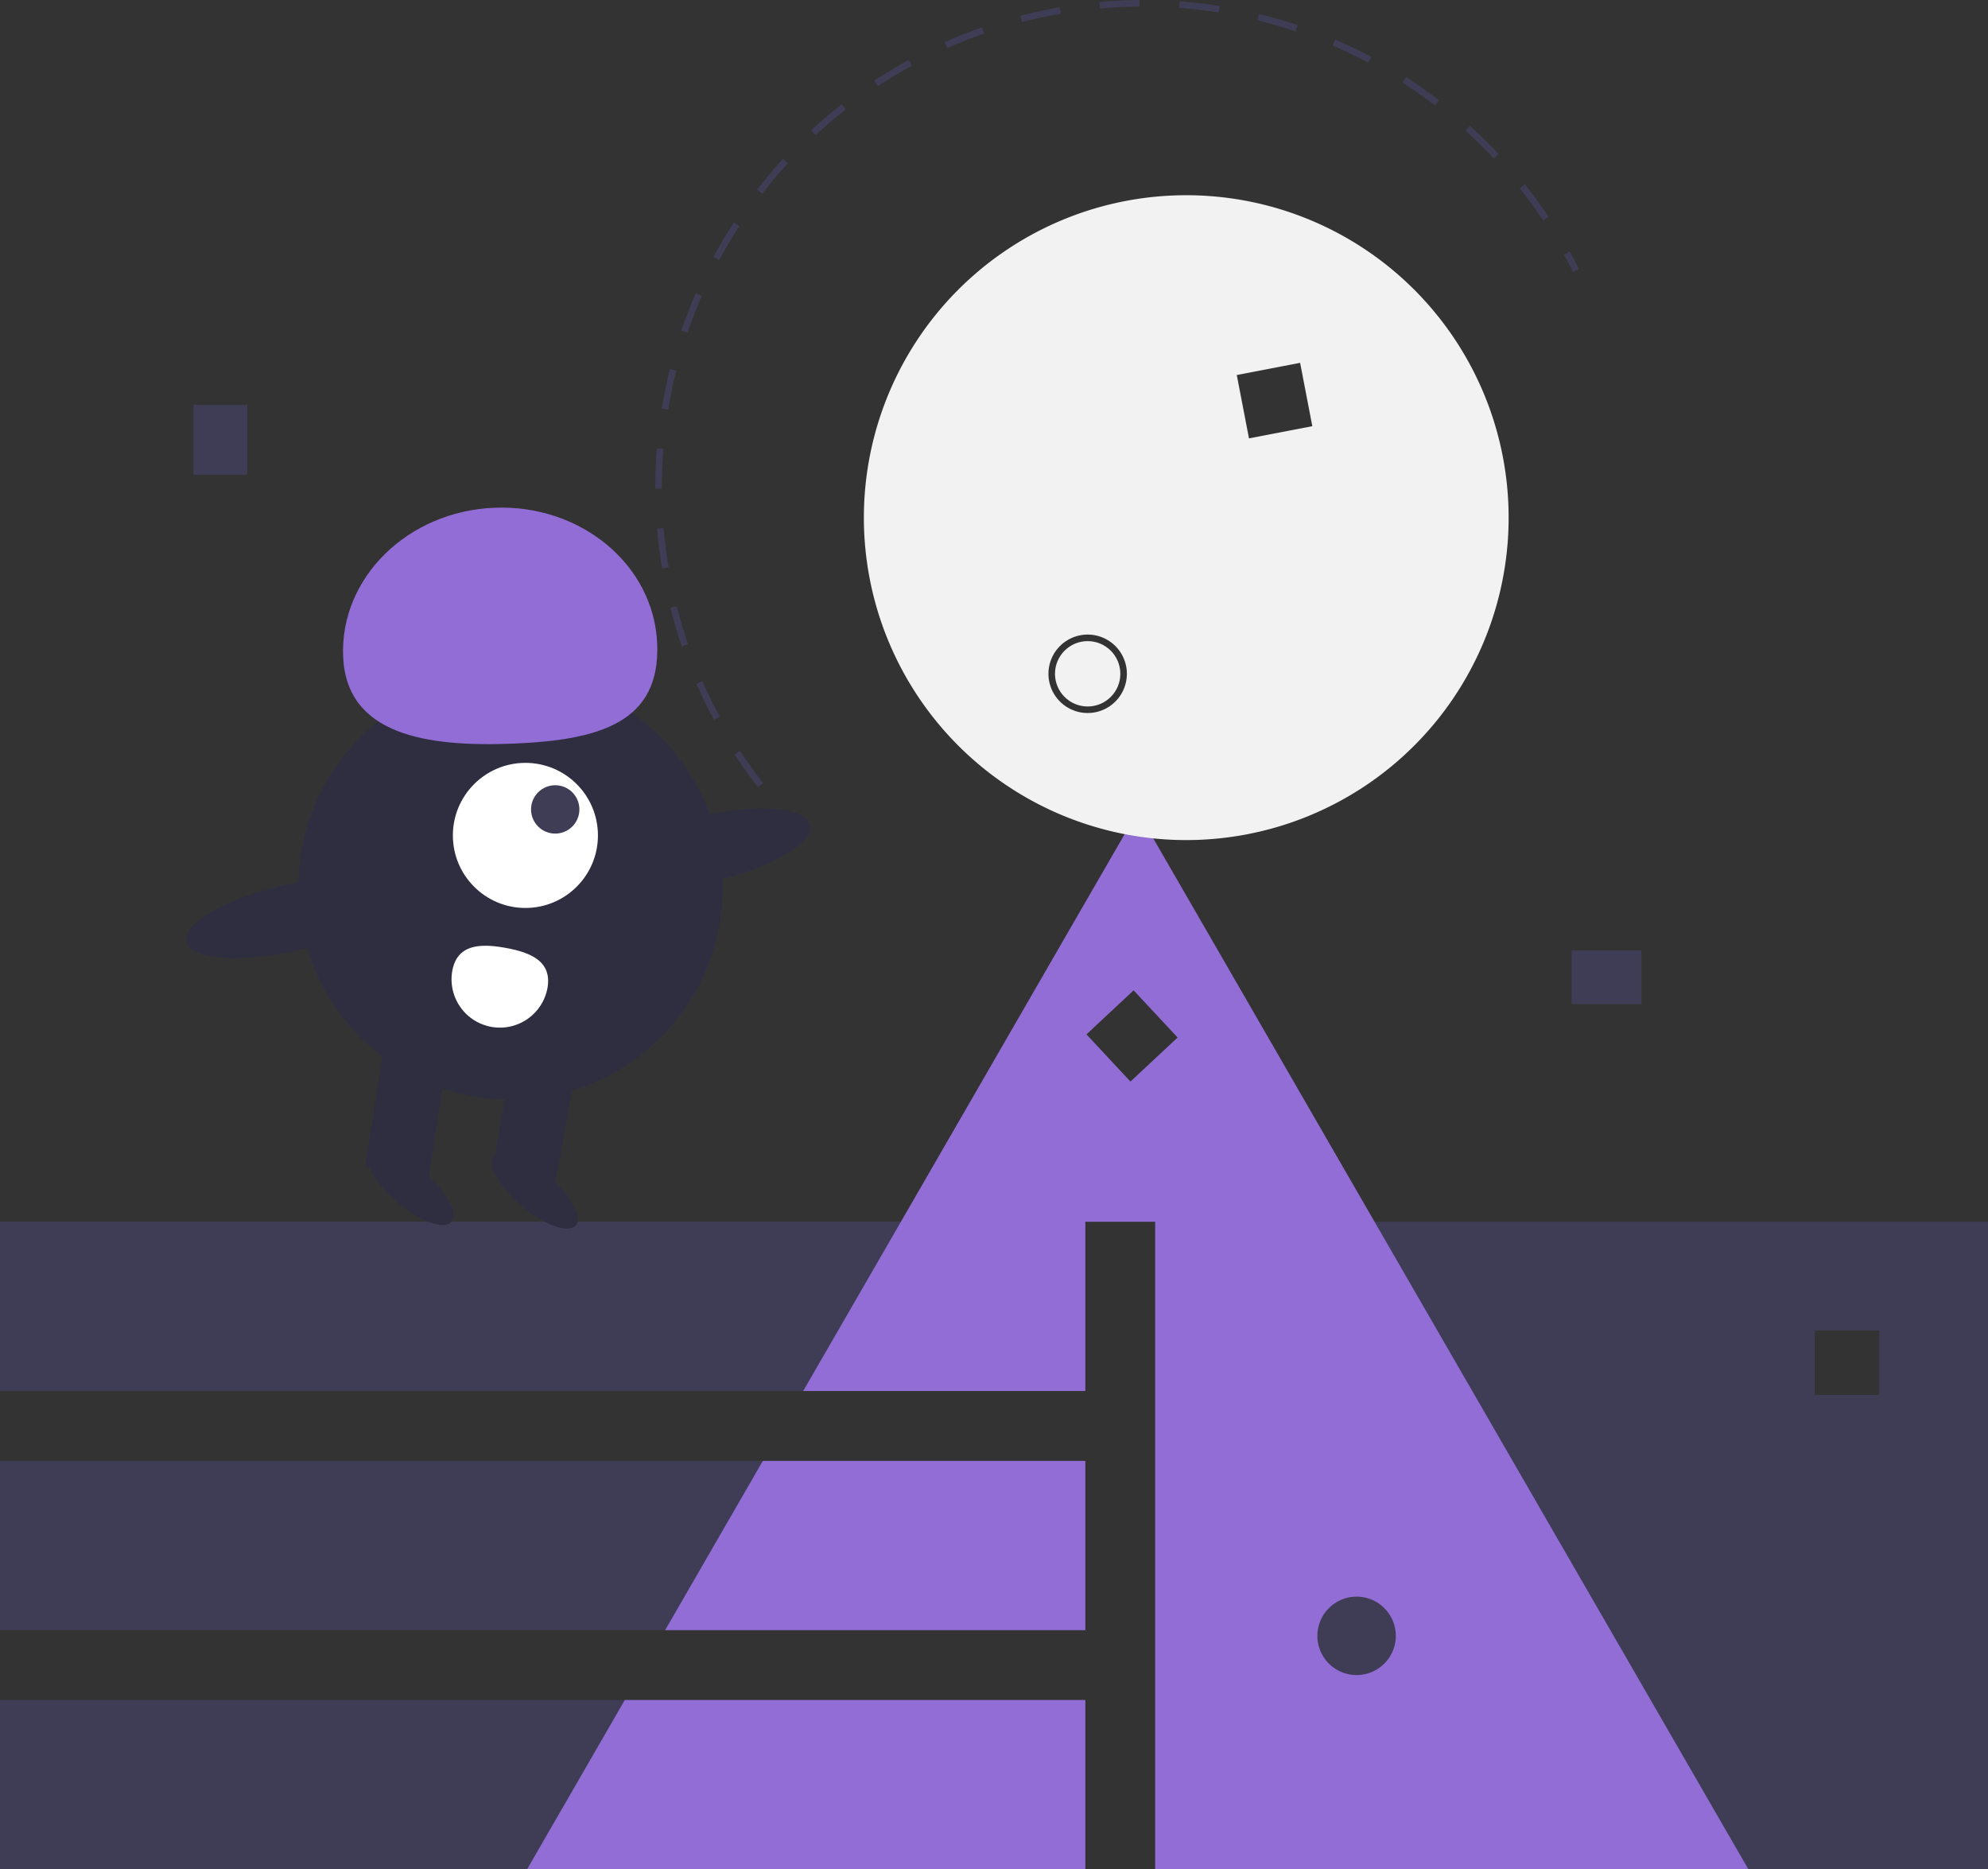 <svg id="b4af97e3-409c-4914-b906-15bd03bcf69c" data-name="Layer 1" xmlns="http://www.w3.org/2000/svg" width="808.307" height="759.925" viewBox="0 0 808.307 759.925"><rect x="0" y="0" width="808.307" height="759.925" fill="#333333" stroke="none"/><title>game_world</title><path d="M665.538,566.716v263.246H1004.154v-263.246Zm294.398,70.399h-26.226V610.889h26.226Z" transform="translate(-195.846 -70.038)" fill="#3f3d56"/><rect y="496.679" width="441.292" height="68.815" fill="#3f3d56"/><rect y="593.894" width="441.292" height="68.815" fill="#3f3d56"/><rect y="691.109" width="441.292" height="68.815" fill="#3f3d56"/><rect x="78.646" y="164.617" width="21.846" height="28.4" fill="#3f3d56"/><rect x="838.123" y="453.116" width="21.846" height="28.4" transform="translate(1120.516 -451.767) rotate(90)" fill="#3f3d56"/><polygon points="310.172 593.894 441.292 593.894 441.292 662.709 270.444 662.709 310.172 593.894" fill="#916dd5"/><polygon points="254.038 691.109 441.292 691.109 441.292 759.925 214.311 759.925 254.038 691.109" fill="#916dd5"/><path d="M520.121,408.279c-1.881-1.885-3.747-3.832-5.549-5.788l1.955-1.801c1.778,1.931,3.62,3.853,5.475,5.713Z" transform="translate(-195.846 -70.038)" fill="#3f3d56"/><path d="M504.012,390.024c-3.335-4.283-6.529-8.756-9.493-13.294l2.224-1.454c2.926,4.477,6.076,8.89,9.366,13.115Zm-17.852-27.33c-2.579-4.771-4.99-9.71-7.166-14.679l2.434-1.066c2.146,4.903,4.524,9.775,7.068,14.482Zm-13.09-29.902c-1.754-5.123-3.318-10.39-4.651-15.655l2.576-.652c1.314,5.196,2.858,10.393,4.588,15.447Zm-5.392-32.081-2.619.441c-.902-5.357-1.592-10.807-2.053-16.199l2.648-.226C466.108,290.048,466.789,295.425,467.678,300.711Zm-2.733-32.079-2.657.007c-.014-5.423.199-10.914.633-16.318l2.649.212C465.141,257.866,464.931,263.282,464.945,268.632Zm2.582-32.091-2.621-.432c.882-5.353,2-10.737,3.324-16.002l2.577.648C469.5,225.95,468.397,231.261,467.527,236.541ZM823.281,159.647c-2.971-4.444-6.168-8.821-9.503-13.012l2.079-1.654c3.38,4.248,6.621,8.685,9.632,13.189Zm-347.901,45.649-2.514-.858c1.752-5.131,3.741-10.255,5.911-15.231l2.435,1.062C479.071,195.179,477.108,200.235,475.38,205.296Zm327.853-70.845c-3.664-3.896-7.538-7.69-11.512-11.274l1.78-1.973c4.028,3.634,7.953,7.478,11.667,11.428ZM488.259,175.773l-2.341-1.259c2.57-4.778,5.369-9.506,8.321-14.056l2.229,1.445C493.556,166.393,490.794,171.059,488.259,175.773Zm291.064-62.89c-4.255-3.248-8.696-6.359-13.201-9.246l1.434-2.237c4.565,2.926,9.066,6.079,13.379,9.37Zm-273.539,35.87-2.103-1.623c3.313-4.293,6.846-8.501,10.5-12.509l1.963,1.79C512.539,140.366,509.053,144.518,505.784,148.753ZM752.209,95.503c-4.728-2.51-9.618-4.854-14.534-6.967l1.049-2.442c4.983,2.142,9.938,4.518,14.73,7.062ZM527.478,124.963l-1.81-1.945c3.973-3.696,8.146-7.268,12.403-10.618l1.643,2.088C535.515,117.793,531.398,121.317,527.478,124.963ZM722.619,82.785c-5.082-1.704-10.29-3.214-15.48-4.489l.634-2.581c5.261,1.293,10.54,2.824,15.691,4.55ZM552.771,105.06l-1.465-2.216c4.523-2.989,9.226-5.825,13.977-8.427l1.276,2.331C561.871,99.314,557.232,102.111,552.771,105.06ZM691.339,75.103c-5.283-.841-10.669-1.471-16.009-1.871l.199-2.649c5.412.406,10.872,1.044,16.228,1.897ZM580.998,89.601l-1.078-2.428c4.95-2.199,10.059-4.22,15.185-6.007l.874,2.509C590.922,85.438,585.882,87.431,580.998,89.601Zm78.225-16.906c-5.34.043-10.755.311-16.094.796l-.24-2.646c5.411-.491,10.9-.763,16.313-.806Zm-47.824,6.309-.666-2.572c5.242-1.357,10.629-2.519,15.965-3.447l.455,2.618C621.883,76.518,616.572,77.665,611.398,79.004Z" transform="translate(-195.846 -70.038)" fill="#3f3d56"/><path d="M835.463,180.583c-1.177-2.348-2.418-4.705-3.69-7.004l2.325-1.287c1.289,2.331,2.548,4.719,3.74,7.1Z" transform="translate(-195.846 -70.038)" fill="#3f3d56"/><path d="M906.72,829.962,782.579,614.953l-27.854-48.236L690.41,455.301l-31.972-55.369-31.972,55.369-64.315,111.415-27.854,48.236L522.413,635.532h114.725V566.716h28.4v263.246Zm-159.289-110.837A15.942,15.942,0,1,1,731.489,735.067,15.96,15.96,0,0,1,747.431,719.125Zm-91.954-209.409L637.589,490.538l19.178-17.888,17.888,19.178Z" transform="translate(-195.846 -70.038)" fill="#916dd5"/><circle cx="442.237" cy="273.92" r="13.285" fill="#f2f2f2"/><path d="M653.374,151.768A131.077,131.077,0,1,0,806.879,255.685,131.077,131.077,0,0,0,653.374,151.768ZM641.099,359.612a15.942,15.942,0,1,1,12.639-18.669A15.96,15.96,0,0,1,641.099,359.612Zm88.328-116.317-25.752,4.961-4.961-25.752,25.752-4.961Z" transform="translate(-195.846 -70.038)" fill="#f2f2f2"/><circle cx="207.586" cy="360.731" r="86.292" fill="#2f2e41"/><polygon points="174.258 478.9 148.461 474.23 156.828 420.366 182.624 425.036 174.258 478.9" fill="#2f2e41"/><rect x="399.874" y="501.703" width="26.215" height="46.969" transform="translate(-95.688 -135.204) rotate(10.261)" fill="#2f2e41"/><ellipse cx="413.297" cy="554.106" rx="8.192" ry="21.846" transform="translate(-472.494 441.355) rotate(-49.739)" fill="#2f2e41"/><ellipse cx="362.779" cy="552.607" rx="8.192" ry="21.846" transform="translate(-489.22 402.275) rotate(-49.739)" fill="#2f2e41"/><circle cx="213.627" cy="339.623" r="29.492" fill="#fff"/><circle cx="225.749" cy="329.052" r="9.831" fill="#3f3d56"/><path d="M335.36,336.892c-1.298-31.947,26.236-59.006,61.498-60.438s64.899,23.304,66.197,55.251S439.841,370.91,404.579,372.342,336.658,368.838,335.36,336.892Z" transform="translate(-195.846 -70.038)" fill="#916dd5"/><ellipse cx="483.111" cy="415.048" rx="43.146" ry="13.545" transform="translate(-276.365 48.392) rotate(-12.91)" fill="#2f2e41"/><ellipse cx="313.723" cy="443.217" rx="43.146" ry="13.545" transform="translate(-286.94 11.259) rotate(-12.91)" fill="#2f2e41"/><path d="M379.732,464.775A19.662,19.662,0,0,0,418.426,471.78c1.934-10.685-6.327-14.466-17.012-16.4S381.667,454.09,379.732,464.775Z" transform="translate(-195.846 -70.038)" fill="#fff"/></svg>